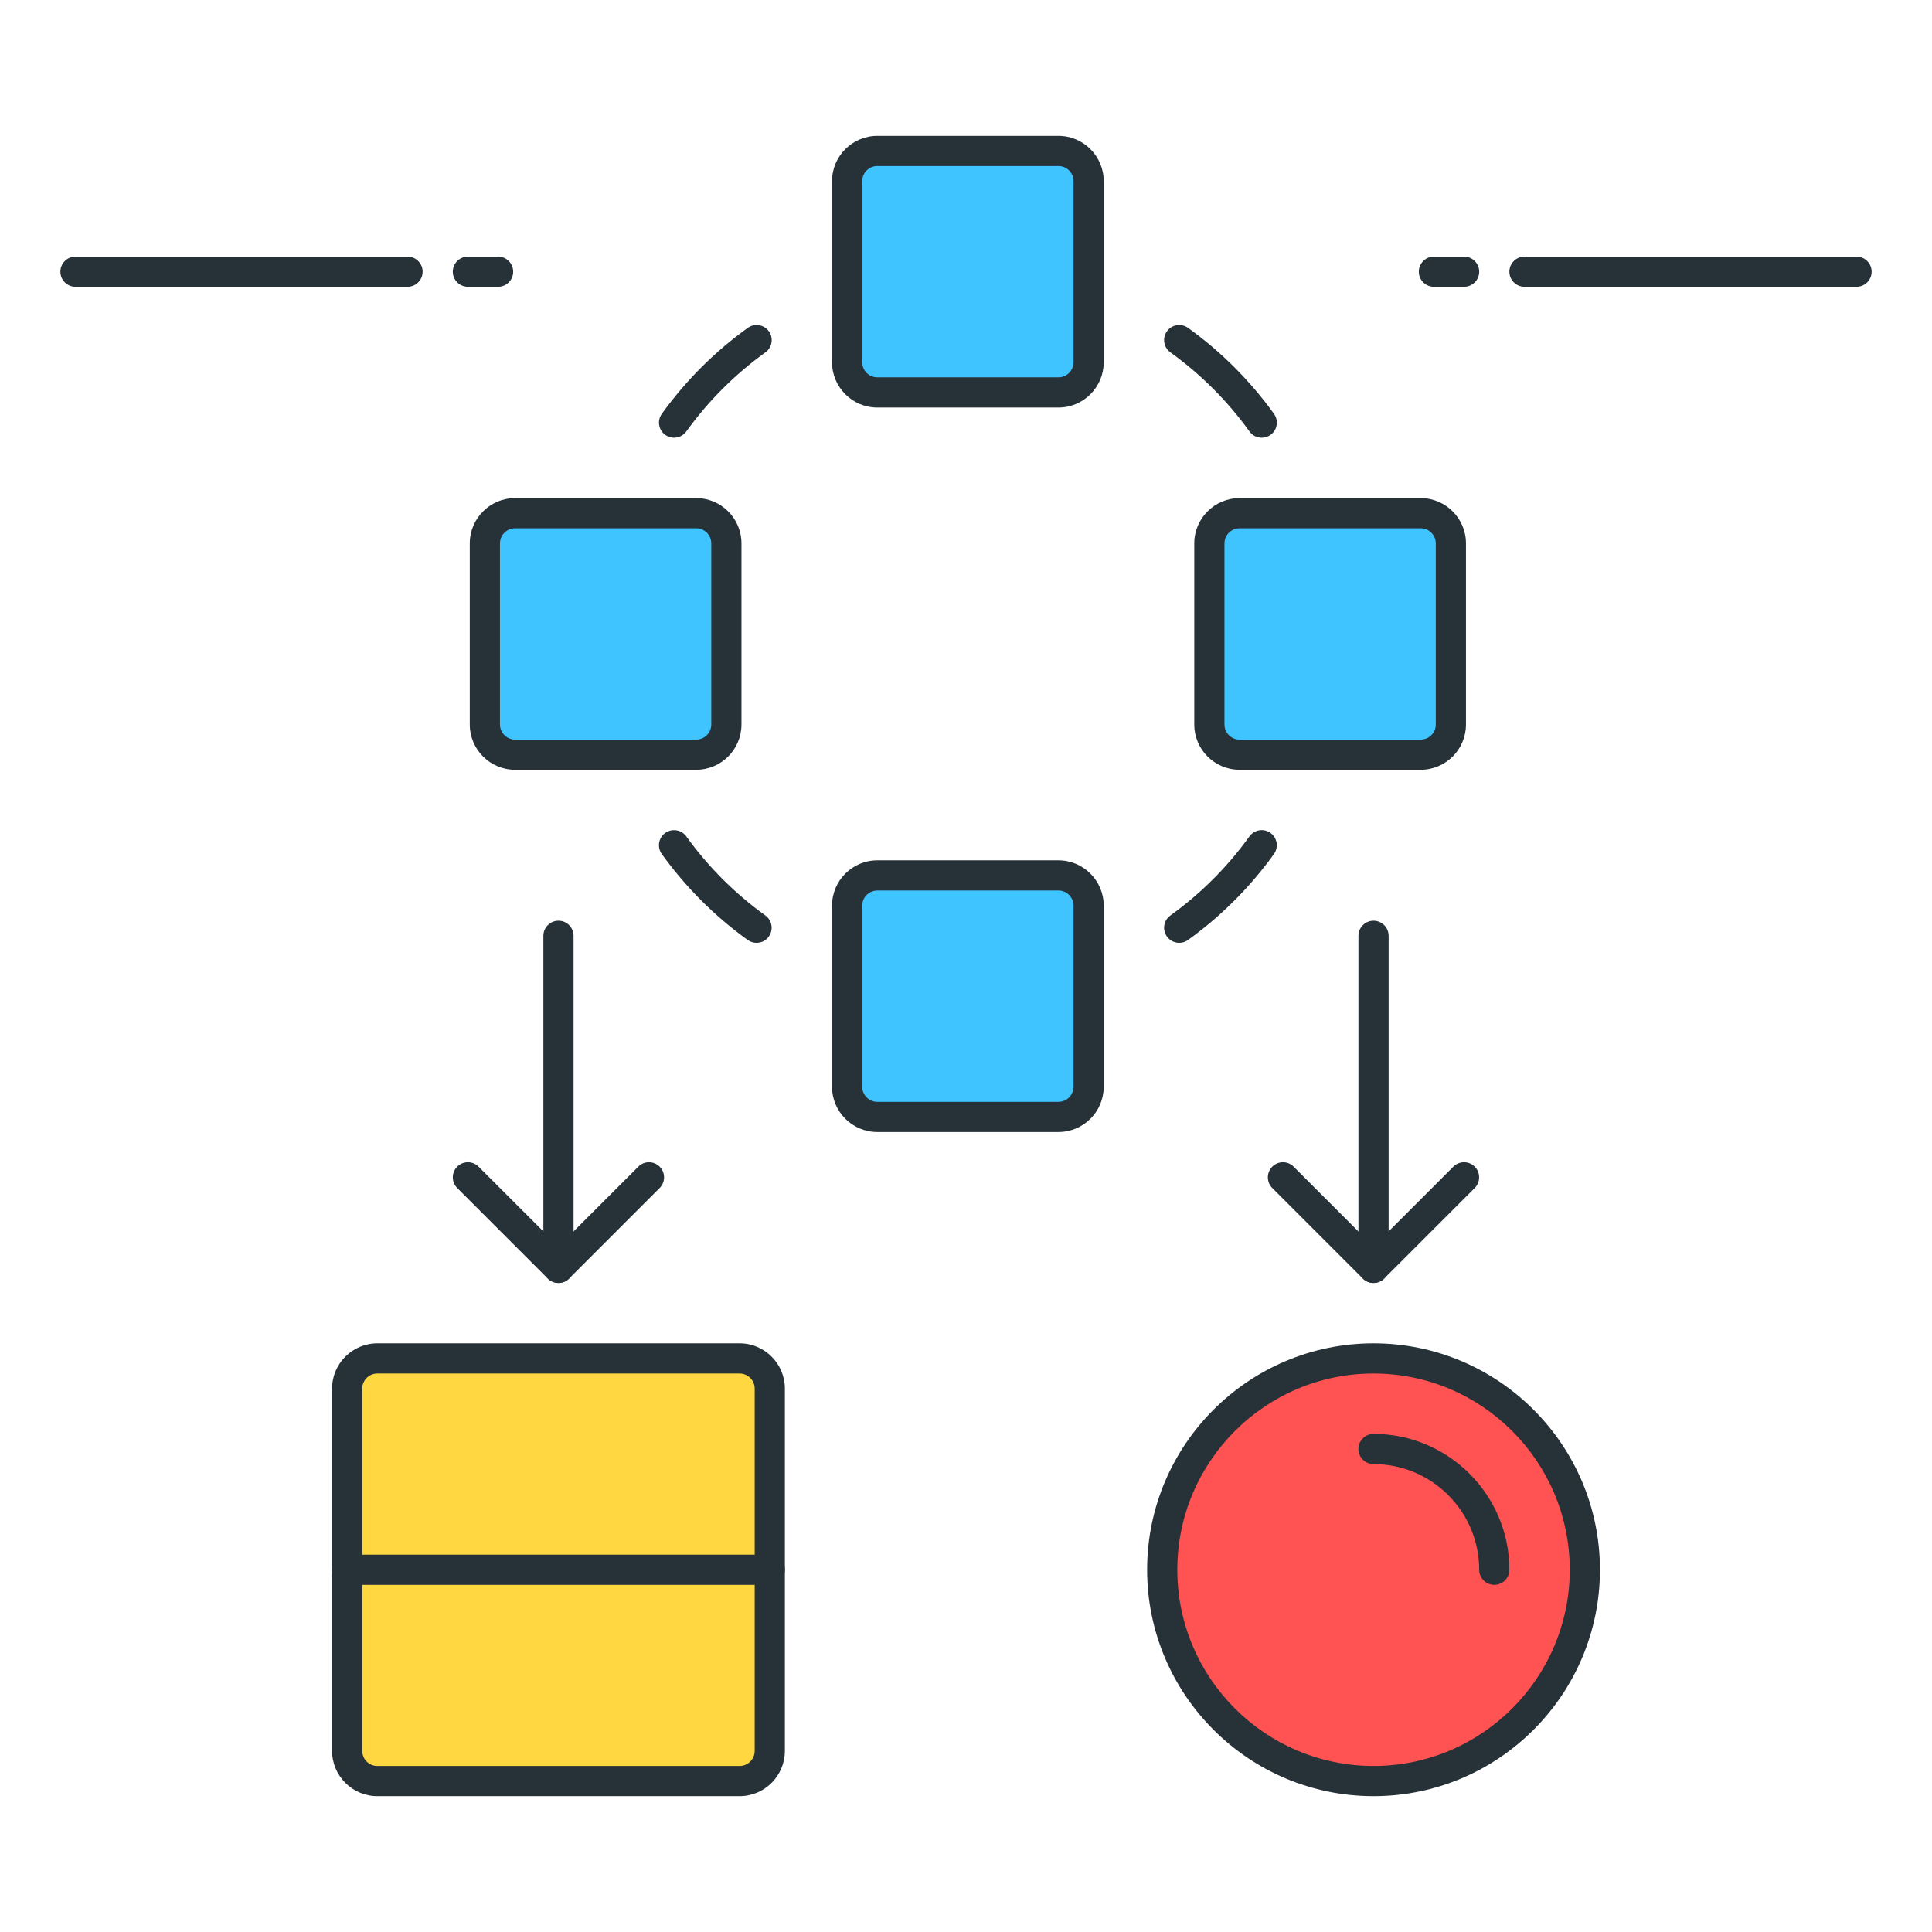 <?xml version="1.0" encoding="utf-8"?>
<!-- Generator: Adobe Illustrator 21.1.0, SVG Export Plug-In . SVG Version: 6.00 Build 0)  -->
<svg version="1.1" id="Icon_Set" xmlns="http://www.w3.org/2000/svg" xmlns:xlink="http://www.w3.org/1999/xlink" x="0px" y="0px"
	 viewBox="0 0 64 64" style="enable-background:new 0 0 64 64;" xml:space="preserve">
<style type="text/css">
	.st0{fill:#263238;}
	.st1{fill:#FFD740;}
	.st2{fill:#FF5252;}
	.st3{fill:#40C4FF;}
	.st4{fill:#4DB6AC;}
	.st5{fill:#FFFFFF;}
	.st6{fill:#FFD345;}
</style>
<g>
	<g>
		<path class="st3" d="M35.062,13h-6c-0.552,0-1-0.448-1-1V6c0-0.552,0.448-1,1-1h6c0.552,0,1,0.448,1,1v6
			C36.062,12.552,35.615,13,35.062,13z"/>
		<path class="st0" d="M35.062,13.5h-6c-0.827,0-1.5-0.673-1.5-1.5V6c0-0.827,0.673-1.5,1.5-1.5h6c0.827,0,1.5,0.673,1.5,1.5v6
			C36.562,12.827,35.89,13.5,35.062,13.5z M29.062,5.5c-0.276,0-0.5,0.224-0.5,0.5v6c0,0.276,0.224,0.5,0.5,0.5h6
			c0.276,0,0.5-0.224,0.5-0.5V6c0-0.276-0.224-0.5-0.5-0.5H29.062z"/>
	</g>
	<g>
		<path class="st3" d="M35.062,37h-6c-0.552,0-1-0.448-1-1v-6c0-0.552,0.448-1,1-1h6c0.552,0,1,0.448,1,1v6
			C36.062,36.552,35.615,37,35.062,37z"/>
		<path class="st0" d="M35.062,37.5h-6c-0.827,0-1.5-0.673-1.5-1.5v-6c0-0.827,0.673-1.5,1.5-1.5h6c0.827,0,1.5,0.673,1.5,1.5v6
			C36.562,36.827,35.89,37.5,35.062,37.5z M29.062,29.5c-0.276,0-0.5,0.224-0.5,0.5v6c0,0.276,0.224,0.5,0.5,0.5h6
			c0.276,0,0.5-0.224,0.5-0.5v-6c0-0.276-0.224-0.5-0.5-0.5H29.062z"/>
	</g>
	<g>
		<path class="st3" d="M40.062,24v-6c0-0.552,0.448-1,1-1h6c0.552,0,1,0.448,1,1v6c0,0.552-0.448,1-1,1h-6
			C40.51,25,40.062,24.552,40.062,24z"/>
		<path class="st0" d="M47.062,25.5h-6c-0.827,0-1.5-0.673-1.5-1.5v-6c0-0.827,0.673-1.5,1.5-1.5h6c0.827,0,1.5,0.673,1.5,1.5v6
			C48.562,24.827,47.89,25.5,47.062,25.5z M41.062,17.5c-0.276,0-0.5,0.224-0.5,0.5v6c0,0.276,0.224,0.5,0.5,0.5h6
			c0.276,0,0.5-0.224,0.5-0.5v-6c0-0.276-0.224-0.5-0.5-0.5H41.062z"/>
	</g>
	<g>
		<path class="st3" d="M16.062,24v-6c0-0.552,0.448-1,1-1h6c0.552,0,1,0.448,1,1v6c0,0.552-0.448,1-1,1h-6
			C16.51,25,16.062,24.552,16.062,24z"/>
		<path class="st0" d="M23.062,25.5h-6c-0.827,0-1.5-0.673-1.5-1.5v-6c0-0.827,0.673-1.5,1.5-1.5h6c0.827,0,1.5,0.673,1.5,1.5v6
			C24.562,24.827,23.89,25.5,23.062,25.5z M17.062,17.5c-0.276,0-0.5,0.224-0.5,0.5v6c0,0.276,0.224,0.5,0.5,0.5h6
			c0.276,0,0.5-0.224,0.5-0.5v-6c0-0.276-0.224-0.5-0.5-0.5H17.062z"/>
	</g>
	<g>
		<path class="st0" d="M41.796,14.5c-0.155,0-0.309-0.072-0.406-0.208c-0.728-1.011-1.609-1.892-2.62-2.62
			c-0.224-0.162-0.274-0.474-0.113-0.698c0.161-0.224,0.474-0.275,0.698-0.113c1.098,0.791,2.056,1.749,2.847,2.847
			c0.161,0.224,0.111,0.537-0.113,0.698C42,14.469,41.897,14.5,41.796,14.5z"/>
	</g>
	<g>
		<path class="st0" d="M39.063,31.233c-0.155,0-0.309-0.072-0.406-0.208c-0.161-0.224-0.111-0.537,0.113-0.698
			c1.011-0.728,1.892-1.609,2.62-2.62c0.161-0.224,0.473-0.275,0.698-0.113c0.224,0.162,0.274,0.474,0.113,0.698
			c-0.791,1.098-1.749,2.056-2.847,2.847C39.267,31.203,39.164,31.233,39.063,31.233z"/>
	</g>
	<g>
		<path class="st0" d="M22.329,14.5c-0.101,0-0.204-0.031-0.292-0.094c-0.224-0.162-0.274-0.474-0.113-0.698
			c0.791-1.098,1.749-2.056,2.847-2.847c0.225-0.16,0.538-0.11,0.698,0.113c0.161,0.224,0.111,0.537-0.113,0.698
			c-1.011,0.728-1.892,1.609-2.62,2.62C22.637,14.428,22.484,14.5,22.329,14.5z"/>
	</g>
	<g>
		<path class="st0" d="M25.062,31.233c-0.101,0-0.204-0.031-0.292-0.094c-1.098-0.791-2.056-1.749-2.847-2.847
			c-0.161-0.224-0.111-0.537,0.113-0.698c0.226-0.161,0.537-0.109,0.698,0.113c0.728,1.011,1.609,1.892,2.62,2.62
			c0.224,0.162,0.274,0.474,0.113,0.698C25.371,31.161,25.217,31.233,25.062,31.233z"/>
	</g>
	<g>
		<path class="st1" d="M24.5,59h-12c-0.552,0-1-0.448-1-1V46c0-0.552,0.448-1,1-1h12c0.552,0,1,0.448,1,1v12
			C25.5,58.552,25.052,59,24.5,59z"/>
		<path class="st0" d="M24.5,59.5h-12c-0.827,0-1.5-0.673-1.5-1.5V46c0-0.827,0.673-1.5,1.5-1.5h12c0.827,0,1.5,0.673,1.5,1.5v12
			C26,58.827,25.327,59.5,24.5,59.5z M12.5,45.5c-0.276,0-0.5,0.224-0.5,0.5v12c0,0.276,0.224,0.5,0.5,0.5h12
			c0.276,0,0.5-0.224,0.5-0.5V46c0-0.276-0.224-0.5-0.5-0.5H12.5z"/>
	</g>
	<g>
		<circle class="st2" cx="45.5" cy="52" r="7"/>
		<path class="st0" d="M45.5,59.5c-4.136,0-7.5-3.364-7.5-7.5s3.364-7.5,7.5-7.5S53,47.864,53,52S49.636,59.5,45.5,59.5z M45.5,45.5
			c-3.584,0-6.5,2.916-6.5,6.5s2.916,6.5,6.5,6.5S52,55.584,52,52S49.084,45.5,45.5,45.5z"/>
	</g>
	<g>
		<path class="st2" d="M45.5,48c2.209,0,4,1.791,4,4"/>
		<path class="st0" d="M49.5,52.5c-0.276,0-0.5-0.224-0.5-0.5c0-1.93-1.57-3.5-3.5-3.5c-0.276,0-0.5-0.224-0.5-0.5
			s0.224-0.5,0.5-0.5c2.481,0,4.5,2.019,4.5,4.5C50,52.276,49.776,52.5,49.5,52.5z"/>
	</g>
	<g>
		<path class="st0" d="M25.5,52.5h-14c-0.276,0-0.5-0.224-0.5-0.5s0.224-0.5,0.5-0.5h14c0.276,0,0.5,0.224,0.5,0.5
			S25.776,52.5,25.5,52.5z"/>
	</g>
	<g>
		<path class="st0" d="M18.5,42.5c-0.276,0-0.5-0.224-0.5-0.5V31c0-0.276,0.224-0.5,0.5-0.5S19,30.724,19,31v11
			C19,42.276,18.776,42.5,18.5,42.5z"/>
	</g>
	<g>
		<path class="st0" d="M18.5,42.5c-0.128,0-0.256-0.049-0.354-0.146l-3-3c-0.195-0.195-0.195-0.512,0-0.707s0.512-0.195,0.707,0
			l2.646,2.646l2.646-2.646c0.195-0.195,0.512-0.195,0.707,0s0.195,0.512,0,0.707l-3,3C18.756,42.451,18.628,42.5,18.5,42.5z"/>
	</g>
	<g>
		<path class="st0" d="M45.5,42.5c-0.276,0-0.5-0.224-0.5-0.5V31c0-0.276,0.224-0.5,0.5-0.5S46,30.724,46,31v11
			C46,42.276,45.776,42.5,45.5,42.5z"/>
	</g>
	<g>
		<path class="st0" d="M45.5,42.5c-0.128,0-0.256-0.049-0.354-0.146l-3-3c-0.195-0.195-0.195-0.512,0-0.707s0.512-0.195,0.707,0
			l2.646,2.646l2.646-2.646c0.195-0.195,0.512-0.195,0.707,0s0.195,0.512,0,0.707l-3,3C45.756,42.451,45.628,42.5,45.5,42.5z"/>
	</g>
	<g>
		<path class="st0" d="M16.5,9.5h-1C15.224,9.5,15,9.276,15,9s0.224-0.5,0.5-0.5h1C16.776,8.5,17,8.724,17,9S16.776,9.5,16.5,9.5z"
			/>
	</g>
	<g>
		<path class="st0" d="M13.5,9.5h-11C2.224,9.5,2,9.276,2,9s0.224-0.5,0.5-0.5h11C13.776,8.5,14,8.724,14,9S13.776,9.5,13.5,9.5z"/>
	</g>
	<g>
		<path class="st0" d="M48.5,9.5h-1C47.224,9.5,47,9.276,47,9s0.224-0.5,0.5-0.5h1C48.776,8.5,49,8.724,49,9S48.776,9.5,48.5,9.5z"
			/>
	</g>
	<g>
		<path class="st0" d="M61.5,9.5h-11C50.224,9.5,50,9.276,50,9s0.224-0.5,0.5-0.5h11C61.776,8.5,62,8.724,62,9S61.776,9.5,61.5,9.5z
			"/>
	</g>
</g>
</svg>
